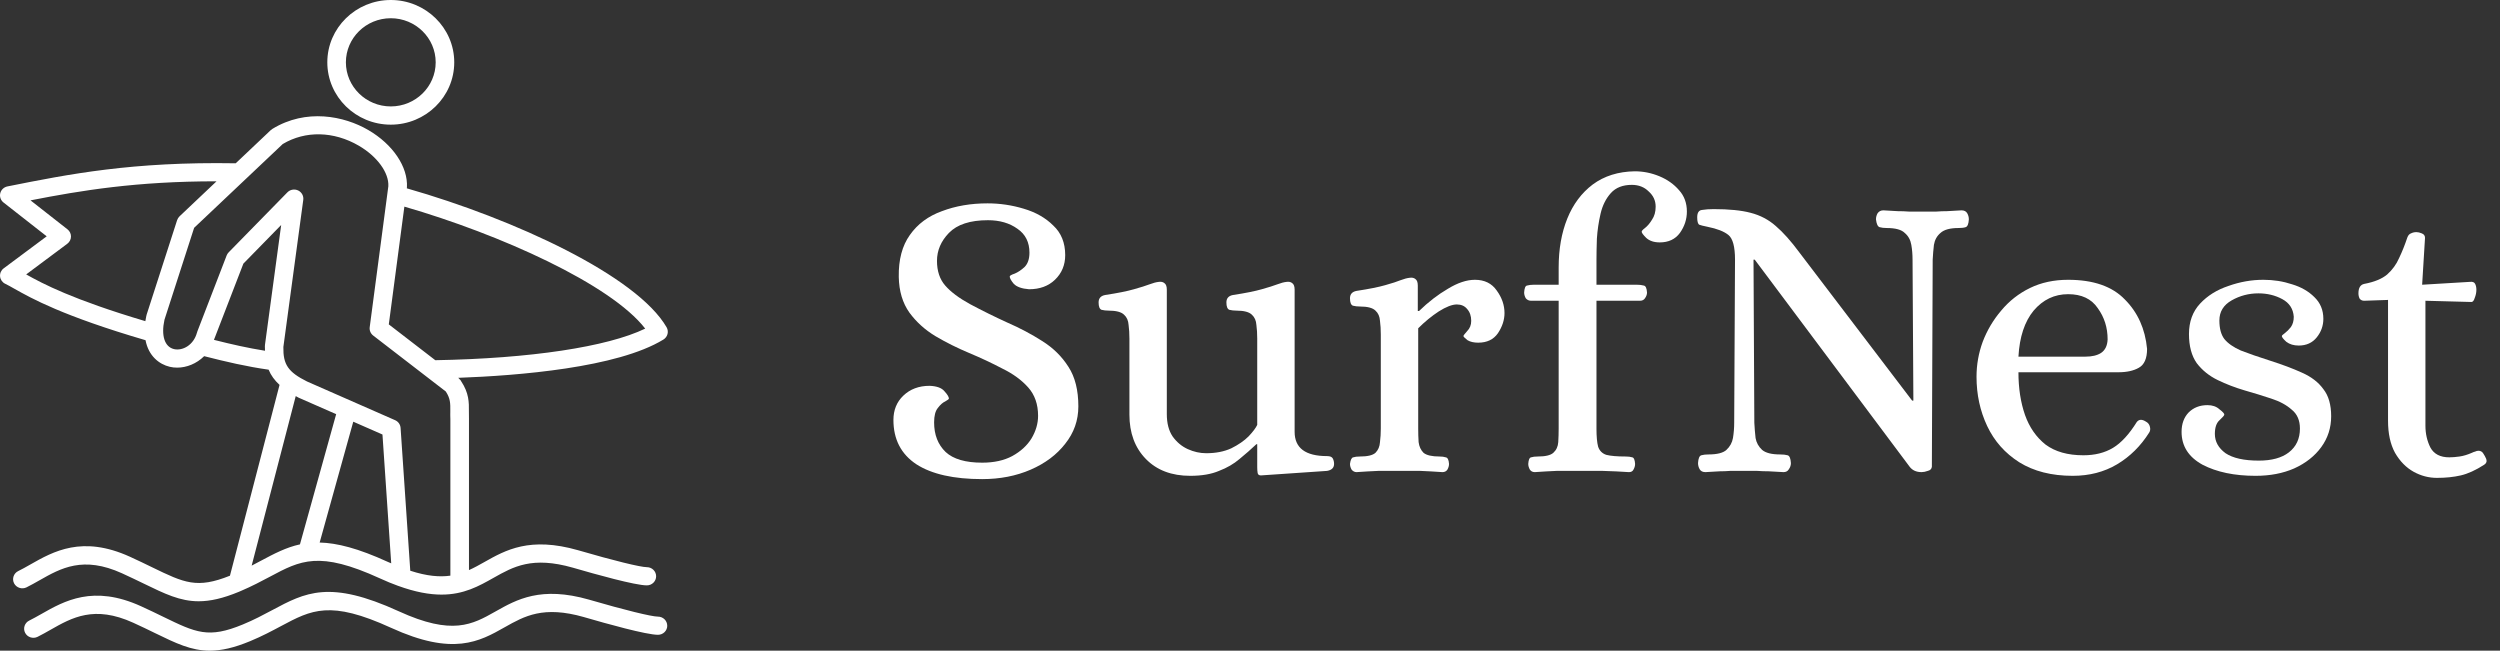 <svg width="146" height="38" viewBox="0 0 146 38" fill="none" xmlns="http://www.w3.org/2000/svg">
<rect x="0" y="0" width="146" height="38" fill="#333333" stroke="none"/>
<path d="M22.822 7.28C24.864 7.28 26.528 5.648 26.528 3.64C26.528 1.634 24.866 0 22.822 0C20.779 0 19.115 1.632 19.115 3.64C19.115 5.646 20.777 7.28 22.822 7.28ZM22.822 1.065C24.268 1.065 25.444 2.219 25.444 3.64C25.444 5.06 24.268 6.215 22.822 6.215C21.375 6.215 20.2 5.06 20.2 3.64C20.2 2.219 21.375 1.065 22.822 1.065ZM2.3 33.894C3.554 33.181 4.852 32.446 7.131 33.483C7.6 33.696 8.021 33.902 8.393 34.081C9.625 34.68 10.515 35.114 11.602 35.114C12.27 35.114 13.014 34.95 13.957 34.559C13.991 34.544 14.022 34.529 14.056 34.516H14.058C14.713 34.237 15.268 33.943 15.76 33.681C17.549 32.726 18.629 32.15 22.185 33.776C22.561 33.948 22.911 34.093 23.243 34.212H23.245C24.259 34.581 25.084 34.725 25.787 34.725C27.088 34.725 27.967 34.229 28.826 33.744C29.985 33.091 31.079 32.474 33.457 33.153L33.489 33.162C34.799 33.544 37.099 34.186 37.777 34.186C38.076 34.186 38.318 33.948 38.318 33.655C38.318 33.361 38.076 33.123 37.777 33.123C37.404 33.123 35.805 32.73 33.798 32.144L33.76 32.133C30.94 31.328 29.532 32.122 28.287 32.824C27.986 32.994 27.695 33.157 27.388 33.293V24.486C27.388 24.483 27.386 24.479 27.386 24.475C27.386 24.472 27.388 24.468 27.388 24.464C27.382 24.312 27.384 24.17 27.384 24.032C27.39 23.5 27.393 22.95 26.919 22.245V22.243C26.909 22.23 26.904 22.216 26.894 22.202C26.877 22.177 26.854 22.164 26.835 22.145C26.816 22.125 26.805 22.101 26.782 22.084L26.757 22.065C30.25 21.938 36.054 21.477 38.745 19.829C38.991 19.677 39.073 19.363 38.93 19.114C37.196 16.114 30.071 12.802 23.759 10.999L23.761 10.982C23.761 10.975 23.759 10.969 23.759 10.964C23.759 10.956 23.763 10.951 23.765 10.945C23.833 9.747 22.947 8.432 21.507 7.593C20.093 6.77 17.876 6.321 15.904 7.53C15.887 7.541 15.878 7.556 15.862 7.567C15.847 7.578 15.828 7.584 15.815 7.597L13.766 9.536C7.727 9.433 4.023 10.17 0.444 10.885L0.434 10.887C0.229 10.928 0.065 11.083 0.015 11.284C-0.034 11.484 0.04 11.695 0.204 11.825L2.727 13.801L0.215 15.672C0.065 15.784 -0.015 15.964 0.004 16.147C0.023 16.331 0.137 16.494 0.307 16.574C0.455 16.645 0.625 16.741 0.84 16.862C1.829 17.42 3.661 18.451 8.499 19.868C8.674 20.787 9.294 21.275 9.915 21.421C10.054 21.455 10.199 21.47 10.347 21.47C10.896 21.47 11.479 21.241 11.923 20.8C13.2 21.127 14.402 21.408 15.687 21.589C15.824 21.924 16.037 22.212 16.325 22.478L13.429 33.621C11.498 34.395 10.767 34.044 8.88 33.127C8.503 32.943 8.074 32.735 7.592 32.515C4.802 31.246 3.117 32.202 1.765 32.971C1.521 33.11 1.288 33.241 1.063 33.351C0.797 33.482 0.688 33.802 0.821 34.064C0.955 34.326 1.281 34.433 1.547 34.302C1.801 34.176 2.047 34.038 2.306 33.89L2.3 33.894ZM18.668 31.684L20.631 24.627L22.336 25.376L22.847 32.899C22.778 32.869 22.713 32.843 22.641 32.811C20.92 32.023 19.678 31.708 18.668 31.684ZM37.68 19.191C35.466 20.258 30.976 20.939 25.421 21.036L22.706 18.944L23.615 12.067C29.215 13.689 35.67 16.597 37.68 19.191ZM3.932 14.233C4.065 14.134 4.143 13.981 4.145 13.816C4.147 13.651 4.073 13.496 3.941 13.393L1.782 11.701C4.749 11.121 7.96 10.588 12.646 10.588L10.485 12.633C10.421 12.695 10.373 12.772 10.344 12.856L8.561 18.382C8.559 18.39 8.561 18.399 8.559 18.407C8.557 18.414 8.551 18.421 8.549 18.429C8.524 18.541 8.503 18.65 8.488 18.756C4.241 17.493 2.491 16.567 1.529 16.026L3.934 14.233L3.932 14.233ZM10.161 20.387C9.614 20.257 9.401 19.601 9.605 18.672L11.337 13.305L16.511 8.412C17.831 7.622 19.487 7.656 20.951 8.507C22.027 9.134 22.721 10.085 22.679 10.876L21.591 19.109C21.566 19.294 21.644 19.479 21.793 19.595L26.035 22.864C26.303 23.276 26.303 23.549 26.298 24.021C26.296 24.16 26.294 24.317 26.302 24.487V33.618C25.678 33.708 24.935 33.648 23.96 33.331L23.394 24.989C23.38 24.792 23.258 24.618 23.073 24.538L17.93 22.279C16.829 21.729 16.528 21.289 16.549 20.262L17.711 11.672C17.742 11.444 17.62 11.223 17.41 11.122C17.198 11.023 16.947 11.067 16.785 11.232L13.353 14.737C13.302 14.79 13.263 14.85 13.237 14.917L11.522 19.365C11.518 19.375 11.52 19.384 11.518 19.393C11.514 19.403 11.508 19.41 11.505 19.419C11.306 20.166 10.653 20.503 10.161 20.387ZM12.496 19.848C12.507 19.814 12.521 19.782 12.532 19.747L12.536 19.741L14.213 15.396L16.421 13.139L15.472 20.156C15.47 20.166 15.474 20.175 15.474 20.186C15.474 20.195 15.469 20.205 15.469 20.214C15.466 20.31 15.474 20.394 15.476 20.484C14.481 20.326 13.528 20.109 12.498 19.849L12.496 19.848ZM17.45 23.229C17.456 23.231 17.462 23.233 17.467 23.235C17.471 23.237 17.471 23.239 17.475 23.24L19.632 24.187L17.517 31.791C16.711 31.967 16.019 32.332 15.243 32.745C15.066 32.841 14.883 32.936 14.697 33.033L17.271 23.132C17.332 23.166 17.385 23.199 17.452 23.231L17.45 23.229ZM38.968 36.54C38.968 36.834 38.726 37.072 38.427 37.072C37.747 37.072 35.447 36.43 34.137 36.048L34.107 36.039C31.729 35.359 30.635 35.977 29.476 36.63C27.999 37.465 26.471 38.326 22.833 36.662C19.277 35.036 18.197 35.612 16.408 36.566C15.891 36.842 15.306 37.154 14.607 37.444C13.664 37.835 12.92 38 12.252 38C11.165 38 10.275 37.568 9.042 36.967C8.671 36.785 8.25 36.581 7.781 36.368C5.502 35.331 4.204 36.067 2.95 36.78C2.691 36.928 2.445 37.066 2.192 37.192C1.925 37.323 1.599 37.216 1.466 36.954C1.332 36.692 1.441 36.372 1.708 36.241C1.933 36.13 2.163 35.999 2.409 35.861C3.762 35.092 5.447 34.136 8.236 35.404C8.718 35.623 9.145 35.831 9.524 36.016C11.449 36.952 12.169 37.304 14.186 36.467C14.837 36.198 15.373 35.911 15.891 35.635C17.835 34.596 19.241 33.847 23.291 35.7C26.418 37.132 27.586 36.473 28.935 35.711C30.177 35.01 31.586 34.214 34.408 35.021L34.444 35.032C36.453 35.618 38.051 36.011 38.425 36.011C38.724 36.011 38.966 36.248 38.966 36.542L38.968 36.54Z" fill="white"/>
<path d="M57.36 27.98C55.696 27.98 54.416 27.692 53.52 27.116C52.624 26.524 52.176 25.66 52.176 24.524C52.176 23.948 52.368 23.476 52.752 23.108C53.152 22.724 53.664 22.532 54.288 22.532C54.704 22.548 54.992 22.652 55.152 22.844C55.328 23.036 55.416 23.18 55.416 23.276C55.416 23.308 55.344 23.364 55.2 23.444C55.056 23.508 54.912 23.636 54.768 23.828C54.624 24.004 54.552 24.284 54.552 24.668C54.552 25.388 54.776 25.964 55.224 26.396C55.672 26.812 56.384 27.02 57.36 27.02C58.048 27.02 58.632 26.892 59.112 26.636C59.608 26.364 59.984 26.02 60.24 25.604C60.496 25.172 60.624 24.732 60.624 24.284C60.624 23.612 60.432 23.06 60.048 22.628C59.664 22.196 59.16 21.828 58.536 21.524C57.928 21.204 57.28 20.9 56.592 20.612C55.904 20.324 55.248 19.996 54.624 19.628C54.016 19.26 53.512 18.804 53.112 18.26C52.712 17.7 52.504 17.004 52.488 16.172C52.472 15.164 52.688 14.348 53.136 13.724C53.584 13.084 54.208 12.62 55.008 12.332C55.808 12.028 56.696 11.876 57.672 11.876C58.392 11.876 59.096 11.98 59.784 12.188C60.488 12.396 61.064 12.724 61.512 13.172C61.976 13.604 62.208 14.18 62.208 14.9C62.208 15.476 62.008 15.956 61.608 16.34C61.224 16.708 60.72 16.892 60.096 16.892C59.68 16.86 59.384 16.756 59.208 16.58C59.048 16.388 58.968 16.244 58.968 16.148C58.968 16.1 59.064 16.044 59.256 15.98C59.448 15.9 59.64 15.772 59.832 15.596C60.024 15.404 60.12 15.124 60.12 14.756C60.12 14.148 59.888 13.684 59.424 13.364C58.96 13.028 58.384 12.86 57.696 12.86C56.656 12.86 55.896 13.108 55.416 13.604C54.952 14.084 54.72 14.628 54.72 15.236C54.72 15.828 54.88 16.308 55.2 16.676C55.52 17.044 56 17.404 56.64 17.756C57.36 18.14 58.088 18.5 58.824 18.836C59.56 19.156 60.24 19.516 60.864 19.916C61.504 20.316 62.016 20.82 62.4 21.428C62.784 22.02 62.976 22.788 62.976 23.732C62.976 24.548 62.72 25.276 62.208 25.916C61.712 26.556 61.04 27.06 60.192 27.428C59.344 27.796 58.4 27.98 57.36 27.98Z" fill="white"/>
<path d="M69.51 27.788C68.422 27.788 67.558 27.46 66.918 26.804C66.278 26.148 65.958 25.284 65.958 24.212V19.772C65.958 19.484 65.942 19.22 65.91 18.98C65.894 18.724 65.806 18.524 65.646 18.38C65.486 18.22 65.182 18.14 64.734 18.14C64.59 18.14 64.454 18.124 64.326 18.092C64.214 18.044 64.158 17.9 64.158 17.66C64.158 17.42 64.286 17.276 64.542 17.228C65.278 17.116 65.838 17.004 66.222 16.892C66.622 16.78 66.926 16.684 67.134 16.604C67.342 16.524 67.526 16.476 67.686 16.46C67.814 16.444 67.918 16.468 67.998 16.532C68.094 16.596 68.142 16.724 68.142 16.916V24.188C68.142 24.716 68.254 25.148 68.478 25.484C68.718 25.82 69.014 26.068 69.366 26.228C69.718 26.388 70.078 26.468 70.446 26.468C71.006 26.468 71.494 26.372 71.91 26.18C72.326 25.972 72.662 25.74 72.918 25.484C73.174 25.212 73.342 24.988 73.422 24.812V19.772C73.422 19.484 73.406 19.22 73.374 18.98C73.358 18.724 73.27 18.524 73.11 18.38C72.95 18.22 72.646 18.14 72.198 18.14C72.054 18.14 71.918 18.124 71.79 18.092C71.678 18.044 71.622 17.9 71.622 17.66C71.622 17.42 71.75 17.276 72.006 17.228C72.742 17.116 73.302 17.004 73.686 16.892C74.086 16.78 74.39 16.684 74.598 16.604C74.806 16.524 74.99 16.476 75.15 16.46C75.278 16.444 75.382 16.468 75.462 16.532C75.558 16.596 75.606 16.724 75.606 16.916V25.22C75.606 26.164 76.238 26.636 77.502 26.636C77.678 26.636 77.79 26.684 77.838 26.78C77.886 26.876 77.91 26.98 77.91 27.092C77.91 27.316 77.774 27.452 77.502 27.5L73.638 27.764C73.526 27.764 73.462 27.716 73.446 27.62C73.43 27.524 73.422 27.412 73.422 27.284V25.94H73.374C73.07 26.228 72.742 26.516 72.39 26.804C72.054 27.092 71.654 27.324 71.19 27.5C70.742 27.692 70.182 27.788 69.51 27.788Z" fill="white"/>
<path d="M79.223 27.572C79.111 27.572 79.015 27.524 78.935 27.428C78.871 27.316 78.839 27.204 78.839 27.092C78.871 26.852 78.935 26.724 79.031 26.708C79.127 26.676 79.255 26.66 79.415 26.66C79.863 26.66 80.167 26.588 80.327 26.444C80.487 26.284 80.575 26.076 80.591 25.82C80.623 25.564 80.639 25.3 80.639 25.028V19.532C80.639 19.244 80.623 18.98 80.591 18.74C80.575 18.484 80.487 18.284 80.327 18.14C80.167 17.98 79.863 17.9 79.415 17.9C79.271 17.9 79.135 17.884 79.007 17.852C78.895 17.804 78.839 17.66 78.839 17.42C78.839 17.18 78.967 17.036 79.223 16.988C79.959 16.876 80.519 16.764 80.903 16.652C81.303 16.54 81.599 16.444 81.791 16.364C81.999 16.284 82.183 16.236 82.343 16.22C82.471 16.204 82.575 16.228 82.655 16.292C82.751 16.356 82.799 16.484 82.799 16.676V18.164H82.871C83.415 17.636 83.975 17.204 84.551 16.868C85.127 16.516 85.655 16.34 86.135 16.34C86.695 16.34 87.119 16.548 87.407 16.964C87.711 17.38 87.863 17.82 87.863 18.284C87.863 18.684 87.735 19.076 87.479 19.46C87.223 19.828 86.839 20.012 86.327 20.012C86.071 20.012 85.863 19.964 85.703 19.868C85.559 19.756 85.479 19.676 85.463 19.628C85.463 19.596 85.535 19.5 85.679 19.34C85.839 19.18 85.919 18.98 85.919 18.74C85.919 18.452 85.839 18.22 85.679 18.044C85.535 17.868 85.335 17.78 85.079 17.78C84.807 17.78 84.455 17.916 84.023 18.188C83.607 18.46 83.207 18.788 82.823 19.172V25.028C82.823 25.3 82.831 25.564 82.847 25.82C82.879 26.076 82.975 26.284 83.135 26.444C83.311 26.588 83.623 26.66 84.071 26.66C84.215 26.66 84.335 26.676 84.431 26.708C84.543 26.724 84.607 26.852 84.623 27.092C84.623 27.204 84.591 27.316 84.527 27.428C84.463 27.524 84.367 27.572 84.239 27.572C83.775 27.54 83.343 27.516 82.943 27.5C82.559 27.5 82.151 27.5 81.719 27.5C81.287 27.5 80.879 27.5 80.495 27.5C80.111 27.516 79.687 27.54 79.223 27.572Z" fill="white"/>
<path d="M89.634 27.572C89.506 27.572 89.41 27.524 89.346 27.428C89.282 27.316 89.25 27.204 89.25 27.092C89.266 26.852 89.322 26.724 89.418 26.708C89.514 26.676 89.642 26.66 89.802 26.66C90.25 26.66 90.554 26.588 90.714 26.444C90.89 26.284 90.986 26.076 91.002 25.82C91.018 25.564 91.026 25.3 91.026 25.028V17.564H89.418C89.29 17.564 89.186 17.516 89.106 17.42C89.042 17.308 89.01 17.196 89.01 17.084C89.026 16.828 89.082 16.692 89.178 16.676C89.29 16.644 89.426 16.628 89.586 16.628H91.026V15.62C91.026 14.548 91.194 13.596 91.53 12.764C91.866 11.932 92.362 11.268 93.018 10.772C93.69 10.276 94.506 10.02 95.466 10.004C95.962 10.004 96.442 10.1 96.906 10.292C97.37 10.484 97.754 10.756 98.058 11.108C98.362 11.444 98.514 11.86 98.514 12.356C98.514 12.804 98.378 13.22 98.106 13.604C97.834 13.972 97.442 14.156 96.93 14.156C96.594 14.156 96.33 14.068 96.138 13.892C95.962 13.716 95.874 13.596 95.874 13.532C95.874 13.484 95.938 13.412 96.066 13.316C96.21 13.204 96.346 13.044 96.474 12.836C96.618 12.628 96.69 12.372 96.69 12.068C96.69 11.716 96.554 11.42 96.282 11.18C96.026 10.924 95.698 10.796 95.298 10.796C94.77 10.796 94.362 10.956 94.074 11.276C93.786 11.596 93.586 11.996 93.474 12.476C93.362 12.956 93.29 13.444 93.258 13.94C93.242 14.436 93.234 14.852 93.234 15.188V16.628H95.586C95.746 16.628 95.882 16.644 95.994 16.676C96.106 16.692 96.17 16.828 96.186 17.084C96.186 17.196 96.146 17.308 96.066 17.42C96.002 17.516 95.906 17.564 95.778 17.564H93.234V25.028C93.234 25.492 93.266 25.844 93.33 26.084C93.41 26.324 93.57 26.484 93.81 26.564C94.066 26.628 94.442 26.66 94.938 26.66C95.098 26.66 95.226 26.676 95.322 26.708C95.418 26.724 95.474 26.852 95.49 27.092C95.49 27.204 95.458 27.316 95.394 27.428C95.346 27.524 95.258 27.572 95.13 27.572C94.666 27.54 94.154 27.516 93.594 27.5C93.034 27.5 92.546 27.5 92.13 27.5C91.698 27.5 91.29 27.5 90.906 27.5C90.522 27.516 90.098 27.54 89.634 27.572Z" fill="white"/>
<path d="M99.597 27.572C99.437 27.572 99.325 27.516 99.261 27.404C99.197 27.292 99.165 27.172 99.165 27.044C99.181 26.772 99.245 26.62 99.357 26.588C99.469 26.556 99.605 26.54 99.765 26.54C100.277 26.54 100.629 26.452 100.821 26.276C101.029 26.084 101.157 25.852 101.205 25.58C101.253 25.292 101.277 24.996 101.277 24.692L101.325 15.164C101.325 14.412 101.197 13.932 100.941 13.724C100.685 13.516 100.277 13.356 99.717 13.244C99.477 13.196 99.317 13.156 99.237 13.124C99.157 13.076 99.117 12.932 99.117 12.692C99.117 12.42 99.213 12.276 99.405 12.26C99.597 12.228 99.821 12.212 100.077 12.212C100.973 12.212 101.693 12.284 102.237 12.428C102.797 12.572 103.285 12.828 103.701 13.196C104.133 13.564 104.597 14.084 105.093 14.756L111.669 23.396H111.741L111.693 15.164C111.693 14.86 111.669 14.572 111.621 14.3C111.573 14.012 111.445 13.78 111.237 13.604C111.045 13.412 110.693 13.316 110.181 13.316C110.021 13.316 109.885 13.3 109.773 13.268C109.661 13.236 109.589 13.084 109.557 12.812C109.557 12.684 109.589 12.564 109.653 12.452C109.733 12.34 109.845 12.284 109.989 12.284C110.341 12.3 110.621 12.316 110.829 12.332C111.053 12.332 111.269 12.34 111.477 12.356C111.701 12.356 111.973 12.356 112.293 12.356C112.613 12.356 112.877 12.356 113.085 12.356C113.293 12.34 113.501 12.332 113.709 12.332C113.933 12.316 114.213 12.3 114.549 12.284C114.709 12.284 114.821 12.34 114.885 12.452C114.949 12.564 114.981 12.684 114.981 12.812C114.965 13.084 114.901 13.236 114.789 13.268C114.693 13.3 114.557 13.316 114.381 13.316C113.885 13.316 113.533 13.412 113.325 13.604C113.117 13.78 112.989 14.012 112.941 14.3C112.909 14.572 112.885 14.86 112.869 15.164L112.821 27.26C112.805 27.388 112.725 27.468 112.581 27.5C112.453 27.548 112.333 27.572 112.221 27.572C111.917 27.572 111.685 27.468 111.525 27.26L102.477 15.164H102.405L102.453 24.692C102.469 24.996 102.493 25.292 102.525 25.58C102.573 25.852 102.701 26.084 102.909 26.276C103.117 26.452 103.469 26.54 103.965 26.54C104.141 26.54 104.285 26.556 104.397 26.588C104.509 26.62 104.573 26.772 104.589 27.044C104.589 27.172 104.549 27.292 104.469 27.404C104.405 27.516 104.301 27.572 104.157 27.572C103.821 27.556 103.533 27.54 103.293 27.524C103.069 27.524 102.845 27.516 102.621 27.5C102.413 27.5 102.149 27.5 101.829 27.5C101.509 27.5 101.245 27.5 101.037 27.5C100.845 27.516 100.645 27.524 100.437 27.524C100.229 27.54 99.949 27.556 99.597 27.572Z" fill="white"/>
<path d="M121.045 27.788C119.813 27.788 118.773 27.524 117.925 26.996C117.093 26.468 116.469 25.764 116.053 24.884C115.637 24.004 115.429 23.044 115.429 22.004C115.429 21.3 115.549 20.62 115.789 19.964C116.045 19.292 116.405 18.684 116.869 18.14C117.333 17.58 117.893 17.14 118.549 16.82C119.205 16.5 119.949 16.34 120.781 16.34C122.253 16.34 123.357 16.724 124.093 17.492C124.845 18.244 125.277 19.204 125.389 20.372C125.389 20.932 125.229 21.3 124.909 21.476C124.605 21.652 124.205 21.74 123.709 21.74H117.877C117.877 22.668 118.005 23.5 118.261 24.236C118.517 24.956 118.917 25.532 119.461 25.964C120.021 26.38 120.757 26.588 121.669 26.588C122.341 26.588 122.917 26.444 123.397 26.156C123.877 25.868 124.341 25.364 124.789 24.644C124.917 24.484 125.093 24.476 125.317 24.62C125.445 24.684 125.525 24.788 125.557 24.932C125.589 25.06 125.573 25.172 125.509 25.268C125.013 26.052 124.389 26.668 123.637 27.116C122.885 27.564 122.021 27.788 121.045 27.788ZM117.877 20.828H121.789C122.173 20.828 122.477 20.756 122.701 20.612C122.941 20.452 123.069 20.188 123.085 19.82C123.085 19.132 122.893 18.524 122.509 17.996C122.141 17.452 121.565 17.18 120.781 17.18C119.981 17.18 119.309 17.5 118.765 18.14C118.237 18.78 117.941 19.676 117.877 20.828Z" fill="white"/>
<path d="M131.724 27.788C130.492 27.788 129.46 27.572 128.628 27.14C127.812 26.692 127.404 26.052 127.404 25.22C127.404 24.756 127.54 24.38 127.812 24.092C128.1 23.804 128.468 23.66 128.916 23.66C129.204 23.66 129.436 23.74 129.612 23.9C129.804 24.044 129.9 24.148 129.9 24.212C129.9 24.26 129.804 24.372 129.612 24.548C129.436 24.708 129.348 24.972 129.348 25.34C129.348 25.788 129.556 26.164 129.972 26.468C130.404 26.756 131.052 26.9 131.916 26.9C132.668 26.9 133.252 26.74 133.668 26.42C134.1 26.084 134.316 25.62 134.316 25.028C134.316 24.548 134.156 24.18 133.836 23.924C133.532 23.652 133.132 23.436 132.636 23.276C132.156 23.116 131.636 22.956 131.076 22.796C130.532 22.636 130.012 22.436 129.516 22.196C129.02 21.956 128.612 21.628 128.292 21.212C127.988 20.78 127.836 20.212 127.836 19.508C127.836 18.788 128.052 18.196 128.484 17.732C128.916 17.268 129.468 16.924 130.14 16.7C130.812 16.46 131.492 16.34 132.18 16.34C132.772 16.34 133.332 16.428 133.86 16.604C134.388 16.764 134.82 17.012 135.156 17.348C135.508 17.684 135.684 18.108 135.684 18.62C135.684 19.02 135.556 19.38 135.3 19.7C135.044 20.02 134.692 20.18 134.244 20.18C133.956 20.18 133.716 20.108 133.524 19.964C133.348 19.804 133.26 19.692 133.26 19.628C133.26 19.596 133.316 19.54 133.428 19.46C133.556 19.364 133.676 19.244 133.788 19.1C133.9 18.94 133.956 18.74 133.956 18.5C133.924 18.036 133.7 17.692 133.284 17.468C132.868 17.244 132.404 17.132 131.892 17.132C131.332 17.132 130.812 17.268 130.332 17.54C129.852 17.812 129.612 18.204 129.612 18.716C129.612 19.18 129.708 19.54 129.9 19.796C130.108 20.052 130.428 20.276 130.86 20.468C131.308 20.644 131.884 20.844 132.588 21.068C133.292 21.292 133.908 21.524 134.436 21.764C134.98 22.004 135.396 22.324 135.684 22.724C135.988 23.108 136.14 23.636 136.14 24.308C136.14 24.98 135.948 25.58 135.564 26.108C135.18 26.636 134.652 27.052 133.98 27.356C133.324 27.644 132.572 27.788 131.724 27.788Z" fill="white"/>
<path d="M142.317 27.908C141.837 27.908 141.381 27.788 140.949 27.548C140.517 27.308 140.157 26.94 139.869 26.444C139.597 25.948 139.461 25.324 139.461 24.572V17.516L138.069 17.564C137.957 17.564 137.869 17.524 137.805 17.444C137.757 17.348 137.733 17.244 137.733 17.132C137.733 16.812 137.845 16.628 138.069 16.58C138.661 16.468 139.109 16.284 139.413 16.028C139.717 15.756 139.949 15.436 140.109 15.068C140.285 14.7 140.445 14.3 140.589 13.868C140.637 13.74 140.709 13.66 140.805 13.628C140.901 13.58 141.005 13.556 141.117 13.556C141.213 13.556 141.317 13.58 141.429 13.628C141.557 13.676 141.621 13.764 141.621 13.892L141.453 16.628L144.261 16.46C144.405 16.444 144.501 16.484 144.549 16.58C144.597 16.676 144.621 16.788 144.621 16.916C144.621 17.076 144.589 17.236 144.525 17.396C144.477 17.556 144.413 17.636 144.333 17.636L141.645 17.564V24.86C141.645 25.324 141.741 25.748 141.933 26.132C142.141 26.516 142.509 26.708 143.037 26.708C143.213 26.708 143.413 26.692 143.637 26.66C143.861 26.628 144.101 26.556 144.357 26.444C144.421 26.412 144.485 26.388 144.549 26.372C144.613 26.34 144.677 26.324 144.741 26.324C144.869 26.324 144.965 26.38 145.029 26.492C145.093 26.588 145.149 26.692 145.197 26.804C145.245 26.948 145.205 27.06 145.077 27.14C144.581 27.46 144.125 27.668 143.709 27.764C143.293 27.86 142.829 27.908 142.317 27.908Z" fill="white"/>
</svg>
